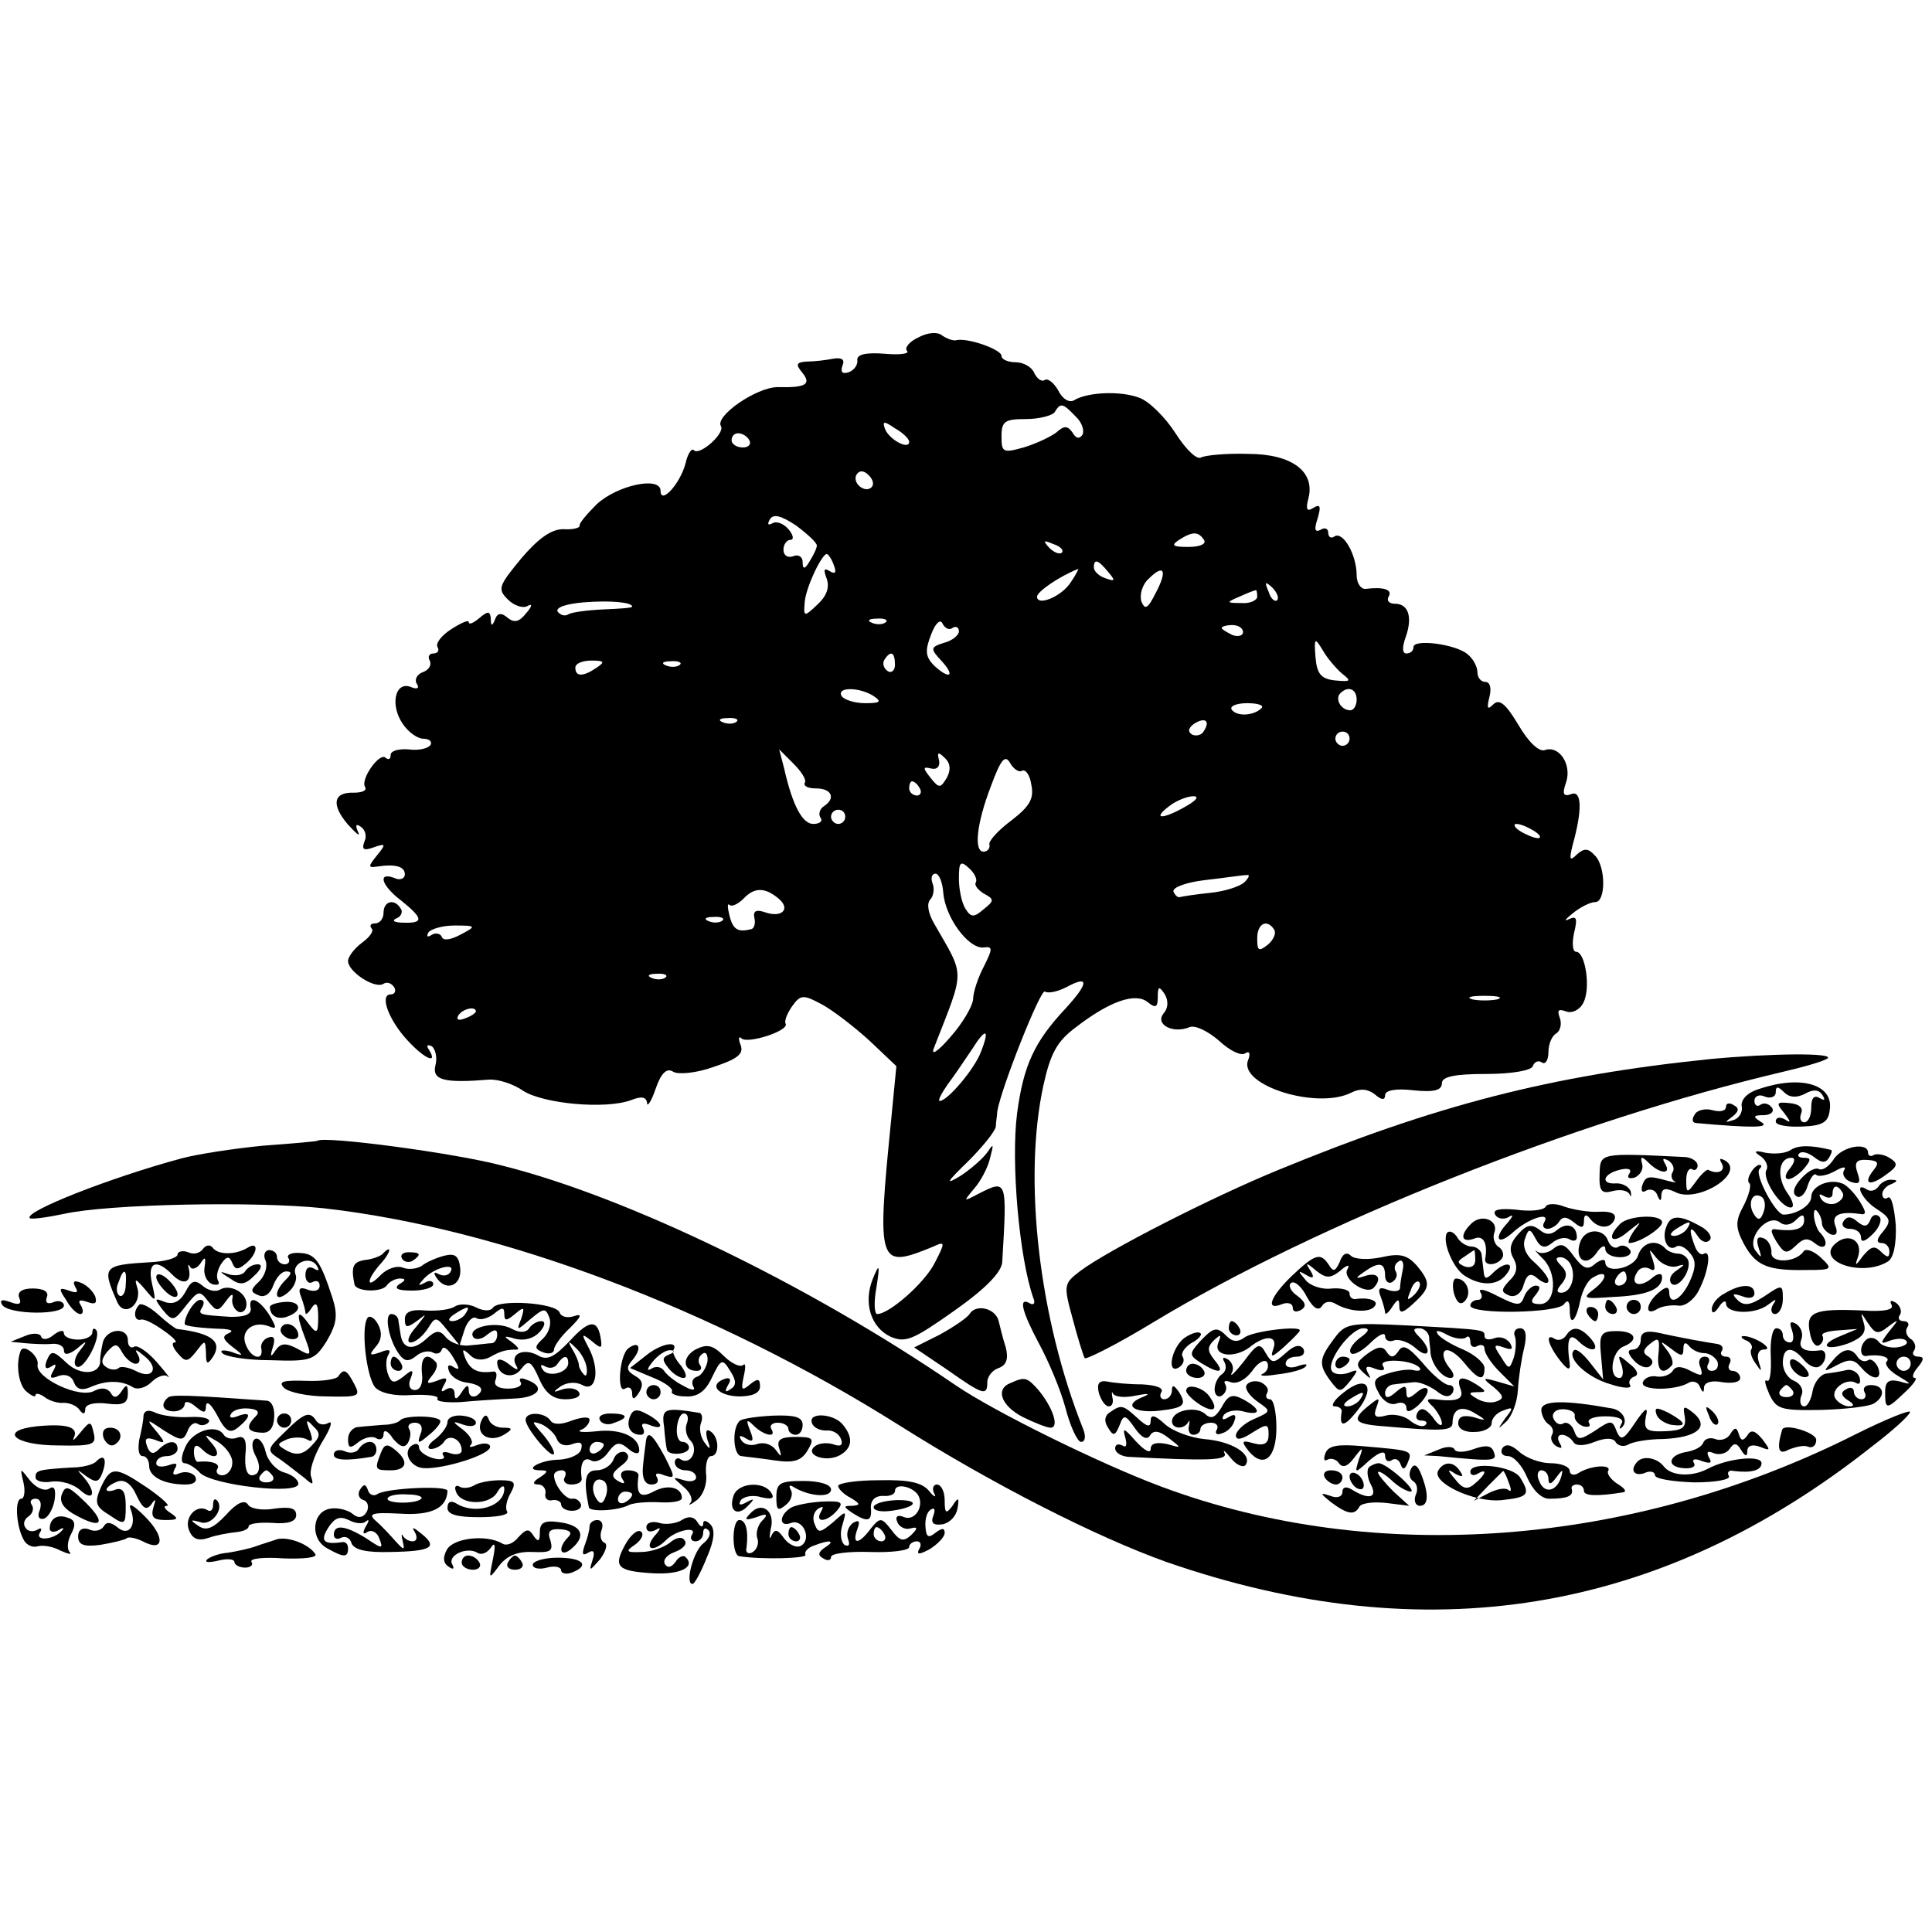 <?xml version="1.0" standalone="no"?>
<!DOCTYPE svg PUBLIC "-//W3C//DTD SVG 20010904//EN"
 "http://www.w3.org/TR/2001/REC-SVG-20010904/DTD/svg10.dtd">
<svg version="1.0" xmlns="http://www.w3.org/2000/svg"
 width="272pt" height="272pt" viewBox="0 0 272 272"
 preserveAspectRatio="xMidYMid meet">
<g transform="translate(0,272) scale(0.1,-0.1)"
fill="#000000" stroke="none">
<path d="M1293 2245 c-13 -6 -20 -15 -16 -19 4 -4 -10 -6 -32 -4 -26 2 -39 -1
-38 -9 1 -6 -4 -14 -12 -17 -9 -3 -12 0 -9 9 4 9 -1 12 -13 10 -10 -2 -26 -4
-37 -4 -15 -1 -16 -4 -7 -15 14 -17 6 -22 -34 -21 -30 0 -89 -41 -80 -55 6
-10 -30 -42 -38 -34 -3 4 -9 -5 -12 -19 -8 -29 -35 -58 -35 -38 0 21 -61 8
-90 -19 -14 -14 -25 -27 -24 -30 1 -3 -9 -6 -23 -5 -17 0 -35 -13 -59 -41 -32
-39 -34 -43 -19 -58 9 -9 22 -13 28 -9 7 4 6 -1 -2 -10 -10 -13 -17 -14 -26
-7 -9 8 -15 7 -18 -2 -4 -10 -6 -10 -6 1 -1 11 -4 11 -16 1 -8 -7 -15 -10 -15
-6 0 4 -11 -1 -25 -10 -14 -9 -22 -20 -19 -25 3 -5 0 -9 -6 -9 -6 0 -8 -5 -5
-10 3 -6 -1 -13 -9 -16 -9 -3 -13 -11 -9 -17 4 -6 0 -8 -9 -4 -22 8 -29 -26
-11 -52 8 -12 21 -21 29 -21 8 0 13 -4 10 -9 -4 -5 -17 -8 -31 -6 -14 1 -25
-2 -25 -8 0 -6 -3 -7 -7 -4 -8 9 -36 -30 -29 -41 3 -5 -4 -8 -16 -8 -29 1 -32
-17 -8 -45 12 -13 18 -18 14 -10 -4 9 -3 12 4 7 6 -4 9 -13 5 -21 -4 -11 -1
-13 13 -8 17 6 18 5 5 -11 -13 -16 -13 -18 0 -16 26 4 39 0 39 -11 0 -6 -7 -9
-15 -5 -24 9 -18 -11 10 -32 31 -25 32 -32 3 -31 -13 0 -17 3 -10 6 6 2 10 9
6 14 -8 14 -24 11 -24 -6 0 -8 -5 -15 -12 -15 -6 0 -8 -3 -5 -7 4 -3 -2 -12
-13 -20 -11 -8 -20 -20 -20 -26 0 -15 38 -40 50 -32 5 3 11 1 15 -5 3 -5 1
-10 -5 -10 -16 0 -3 -36 24 -65 24 -26 43 -34 30 -13 -4 6 -3 8 4 5 5 -4 8
-16 5 -27 -5 -21 13 -25 75 -20 13 1 35 -6 49 -16 29 -18 115 -26 151 -13 15
6 22 5 23 -4 0 -6 6 2 12 20 8 23 16 30 25 24 7 -4 32 -2 57 7 33 11 42 18 38
30 -4 10 -3 14 1 10 9 -8 68 11 62 21 -2 3 2 14 9 24 12 17 16 17 42 3 15 -8
45 -31 67 -51 l38 -36 -7 -72 c-21 -210 -19 -214 59 -182 17 8 17 6 2 -23 -14
-28 -64 -72 -81 -72 -4 0 -5 17 -1 38 5 32 4 34 -5 12 -14 -34 -3 -69 25 -82
21 -9 32 -4 90 37 44 31 66 54 67 68 7 117 7 117 -34 96 -21 -11 -21 -11 -6 7
9 10 20 30 23 44 5 19 5 21 -3 9 -6 -9 -23 -24 -38 -34 -23 -14 -21 -10 10 20
20 20 38 42 39 49 0 6 2 16 2 21 5 32 61 173 67 169 5 -3 18 0 30 6 33 18 32
6 -1 -30 -44 -47 -59 -80 -68 -147 -9 -69 3 -205 23 -261 3 -7 0 -10 -5 -7
-17 10 -11 -12 13 -57 13 -24 30 -64 37 -90 7 -27 17 -48 22 -48 6 0 7 8 3 18
-62 155 -85 351 -56 484 10 45 19 62 46 82 48 37 84 49 101 35 11 -9 14 -7 14
7 0 16 2 16 10 4 5 -9 5 -19 -2 -27 -12 -15 13 -29 37 -19 8 3 26 -6 41 -19
15 -14 31 -22 37 -18 6 4 8 0 4 -10 -13 -35 98 -70 146 -45 12 6 23 5 33 -3 9
-8 14 -8 14 -1 0 7 15 10 40 7 29 -3 40 0 40 10 0 9 17 13 62 13 37 0 64 5 66
11 2 6 8 9 13 5 5 -3 9 4 9 15 0 11 5 23 11 26 6 4 8 14 5 22 -4 11 -2 13 9 9
8 -3 19 2 24 12 11 20 3 72 -10 72 -5 0 -6 12 -3 26 5 21 4 25 -7 20 -8 -4 -5
0 5 8 11 9 25 16 32 16 15 0 15 51 -1 66 -9 10 -15 10 -25 1 -10 -10 -11 -7
-6 13 14 50 13 78 -2 72 -11 -4 -13 0 -7 17 8 25 -10 52 -30 45 -8 -3 -23 11
-37 35 -18 30 -27 38 -36 29 -8 -8 -9 -5 -5 11 3 12 1 21 -6 21 -6 0 -11 6
-11 14 0 7 -6 19 -14 25 -16 14 -76 22 -76 10 0 -5 -4 -9 -10 -9 -6 0 -6 9 -1
23 10 28 4 47 -15 47 -9 0 -12 5 -9 10 6 10 -7 14 -32 11 -7 -1 -13 8 -13 19
0 29 -19 62 -31 55 -5 -4 -9 -1 -9 5 0 6 -5 8 -11 4 -8 -4 -9 1 -4 16 5 17 4
21 -6 15 -9 -6 -11 -2 -7 13 10 38 -23 63 -85 63 -31 1 -60 -2 -66 -5 -6 -4
-22 12 -36 34 -14 22 -37 45 -51 50 -26 10 -72 8 -91 -3 -7 -5 -17 1 -23 13
-6 11 -15 18 -19 15 -5 -3 -11 2 -15 10 -3 8 -15 15 -26 15 -11 0 -20 4 -20 9
0 9 -48 26 -64 22 -4 -1 -13 2 -20 7 -6 5 -20 4 -33 -3z m221 -111 c9 -8 13
-20 10 -26 -4 -6 -9 -6 -14 3 -7 10 -12 10 -23 0 -8 -6 -29 -16 -46 -21 -29
-8 -31 -7 -31 16 0 21 5 24 34 24 19 0 38 5 41 10 8 13 11 13 29 -6z m-234
-36 c0 -12 -28 3 -34 18 -4 11 -2 12 14 1 11 -6 20 -15 20 -19z m-225 2 c3 -5
-1 -10 -9 -10 -9 0 -16 5 -16 10 0 6 4 10 9 10 6 0 13 -4 16 -10z m172 -66
c-9 -9 -28 6 -21 18 4 6 10 6 17 -1 6 -6 8 -13 4 -17z m-77 -82 c0 -4 -5 -14
-10 -22 -7 -12 -10 -12 -10 -1 0 7 -6 11 -13 8 -8 -3 -14 1 -14 9 0 8 5 14 10
14 5 0 4 7 -3 15 -7 8 -17 12 -23 8 -6 -3 -7 -1 -3 6 5 8 16 5 37 -9 16 -12
29 -24 29 -28z m545 8 c4 -6 -6 -10 -22 -10 -22 0 -25 2 -13 10 19 12 27 12
35 0z m-200 -18 c-3 -3 -11 0 -18 7 -9 10 -8 11 6 5 10 -3 15 -9 12 -12z
m-321 -18 c4 -10 2 -13 -6 -8 -8 5 -9 2 -4 -11 4 -12 0 -24 -13 -36 -19 -18
-20 -18 -18 4 2 21 24 67 31 67 2 0 7 -7 10 -16z m386 -9 c11 -13 10 -14 -4
-9 -9 3 -16 10 -16 15 0 13 6 11 20 -6z m-52 -14 c-13 -21 -48 -35 -48 -21 0
7 32 29 58 39 1 1 -3 -8 -10 -18z m119 -16 c-11 -22 -15 -24 -20 -12 -3 9 1
24 10 32 22 22 27 12 10 -20z m171 -10 c-3 -3 -9 2 -12 12 -6 14 -5 15 5 6 7
-7 10 -15 7 -18z m-28 5 c0 -5 -10 -10 -22 -9 -22 0 -22 1 -3 9 11 5 21 9 23
9 1 1 2 -3 2 -9z m-880 -14 c0 -2 -18 -3 -41 -4 -22 -1 -45 -4 -49 -7 -5 -3
-11 -1 -15 4 -3 6 13 11 37 13 38 3 68 0 68 -6z m357 -22 c-3 -3 -12 -4 -19
-1 -8 3 -5 6 6 6 11 1 17 -2 13 -5z m94 -8 c5 3 9 1 9 -5 0 -5 -9 -13 -21 -16
-19 -6 -20 -8 -3 -26 20 -22 10 -26 -12 -5 -11 12 -12 20 -3 43 6 16 13 22 16
15 3 -6 9 -10 14 -6z m409 -6 c0 -5 -7 -7 -15 -4 -8 4 -15 8 -15 10 0 2 7 4
15 4 8 0 15 -4 15 -10z m139 -58 c14 -11 13 -12 -9 -10 -20 2 -26 9 -28 33 -2
27 -1 28 10 10 6 -11 19 -26 27 -33z m-629 12 c0 -8 -5 -12 -10 -9 -6 4 -8 11
-5 16 9 14 15 11 15 -7z m-420 -4 c-19 -13 -30 -13 -30 0 0 6 10 10 23 10 18
0 19 -2 7 -10z m117 4 c-3 -3 -12 -4 -19 -1 -8 3 -5 6 6 6 11 1 17 -2 13 -5z
m273 -44 c12 -8 9 -10 -12 -10 -15 0 -30 5 -33 10 -8 13 25 13 45 0z m680 -5
c0 -8 -4 -15 -9 -15 -13 0 -22 16 -14 24 11 11 23 6 23 -9z m-134 -12 c-11
-11 -35 -12 -42 -2 -3 5 7 9 22 9 15 0 24 -3 20 -7z m-739 -19 c-3 -3 -12 -4
-19 -1 -8 3 -5 6 6 6 11 1 17 -2 13 -5z m658 -13 c-3 -6 -11 -8 -17 -5 -6 4
-5 9 3 15 16 10 23 4 14 -10z m205 -11 c0 -5 -4 -10 -10 -10 -5 0 -10 5 -10
10 0 6 5 10 10 10 6 0 10 -4 10 -10z m-767 -62 c-2 -5 5 -8 16 -8 22 0 28 -14
11 -25 -6 -4 -8 -11 -5 -16 4 -5 -1 -9 -10 -9 -15 0 -29 25 -41 78 l-7 27 20
-20 c11 -11 19 -23 16 -27z m200 7 c-9 -15 -11 -15 -23 0 -11 14 -11 16 1 13
8 -2 13 3 11 12 -3 11 -1 12 8 3 8 -7 9 -17 3 -28z m106 10 c5 2 11 -6 13 -20
4 -19 -2 -30 -28 -50 -19 -14 -33 -30 -31 -34 1 -5 -2 -9 -7 -10 -16 -2 -11
40 9 92 14 38 20 45 27 33 5 -9 13 -14 17 -11z m-144 -25 c3 -5 1 -10 -4 -10
-6 0 -11 5 -11 10 0 6 2 10 4 10 3 0 8 -4 11 -10z m375 -25 c-33 -19 -49 -19
-24 0 10 8 26 14 34 14 9 0 4 -6 -10 -14z m-480 -15 c0 -5 -4 -10 -10 -10 -5
0 -10 5 -10 10 0 6 5 10 10 10 6 0 10 -4 10 -10z m970 -20 c8 -5 11 -10 5 -10
-5 0 -17 5 -25 10 -8 5 -10 10 -5 10 6 0 17 -5 25 -10z m-786 -72 c-3 -4 3
-11 11 -16 15 -8 15 -10 0 -22 -14 -12 -18 -12 -26 1 -5 8 -9 27 -9 42 0 23 2
26 14 15 8 -7 12 -16 10 -20z m-46 -15 c3 -35 35 -78 56 -77 14 2 14 -1 1 -27
-8 -15 -15 -36 -15 -46 -1 -10 -15 -34 -32 -53 -18 -21 -28 -27 -23 -15 44
113 44 98 0 175 -8 14 -11 28 -5 34 4 4 6 15 3 22 -3 8 -1 14 4 14 5 0 10 -12
11 -27z m424 15 c-6 -6 -28 -13 -48 -15 -20 -2 -39 -5 -43 -6 -3 -1 -7 3 -9 8
-1 6 19 13 45 16 27 3 52 7 58 7 5 1 4 -3 -3 -10z m-656 -23 c17 -14 6 -27
-17 -20 -14 5 -19 3 -17 -7 2 -7 0 -15 -4 -16 -19 -5 -26 -1 -31 19 -3 12 -3
18 0 15 3 -3 12 1 20 9 15 16 30 16 49 0z m-79 -31 c-3 -3 -12 -4 -19 -1 -8 3
-5 6 6 6 11 1 17 -2 13 -5z m-369 -20 c-13 -7 -24 -9 -26 -3 -2 5 -9 6 -14 3
-6 -4 -8 -3 -5 3 3 5 20 10 37 10 31 0 31 -1 8 -13z m1146 7 c3 -5 -1 -14 -9
-21 -13 -10 -15 -9 -15 9 0 21 14 28 24 12z m-857 -67 c-3 -3 -12 -4 -19 -1
-8 3 -5 6 6 6 11 1 17 -2 13 -5z m1171 -31 c-10 -2 -26 -2 -35 0 -10 3 -2 5
17 5 19 0 27 -2 18 -5z m-1438 -17 c0 -2 -7 -7 -16 -10 -8 -3 -12 -2 -9 4 6
10 25 14 25 6z m711 -57 c-9 -24 -47 -69 -58 -69 -3 0 2 10 11 23 9 12 24 34
34 49 20 32 26 30 13 -3z"/>
<path d="M2408 1229 c-225 -23 -387 -65 -608 -156 -93 -38 -242 -114 -280
-143 -22 -17 -23 -19 -10 -66 7 -27 15 -52 17 -56 1 -3 45 19 96 50 233 141
597 285 887 353 30 7 58 15 63 19 9 8 -80 7 -165 -1z"/>
<path d="M2477 1187 c-17 -5 -26 -15 -25 -24 2 -9 -4 -18 -12 -20 -12 -4 -12
-3 -1 5 9 7 10 12 2 16 -6 4 -11 3 -11 -2 0 -6 -8 -8 -19 -5 -10 3 -22 0 -25
-6 -4 -6 -4 -11 1 -12 77 -7 106 -7 93 1 -13 8 -12 10 3 10 10 0 15 5 12 10
-4 6 -11 8 -16 5 -5 -4 -9 -1 -9 5 0 7 7 10 15 6 8 -3 15 0 15 6 0 9 3 9 12 0
7 -7 17 -8 29 -2 12 7 20 6 25 -2 4 -7 3 -8 -4 -4 -8 5 -12 0 -12 -13 0 -12
-4 -21 -10 -21 -5 0 -7 6 -4 13 3 8 -4 13 -17 14 -18 2 -19 0 -7 -14 9 -12 10
-15 1 -9 -7 4 -13 3 -13 -3 0 -5 16 -8 37 -7 29 1 37 6 39 23 6 36 -40 50 -99
30z"/>
<path d="M447 1114 c-1 -1 -36 -4 -77 -7 -41 -4 -93 -12 -115 -18 -100 -27
-222 -75 -213 -84 2 -2 24 1 48 6 62 14 268 18 365 8 250 -28 551 -142 810
-305 133 -84 279 -158 377 -193 366 -127 695 -74 994 163 29 22 53 44 53 48 1
4 -34 -10 -76 -31 -315 -159 -678 -186 -978 -74 -86 32 -236 106 -290 143
-206 141 -462 265 -638 309 -68 18 -251 42 -260 35z"/>
<path d="M2521 1101 c-7 -5 -23 -6 -35 -4 -16 4 -18 2 -7 -5 7 -5 11 -14 8
-19 -7 -12 20 -53 34 -53 6 0 3 10 -5 21 -15 22 -12 49 6 49 6 0 5 -6 -2 -15
-7 -8 -8 -15 -2 -15 5 0 15 7 22 15 10 12 10 15 0 15 -8 0 -10 3 -7 6 4 4 13
1 21 -5 10 -8 16 -9 21 -1 3 5 5 10 3 11 -28 7 -46 7 -57 0z"/>
<path d="M2581 1087 c-7 -10 -15 -15 -20 -13 -5 3 -16 -3 -25 -13 -11 -12 -13
-21 -7 -25 5 -4 13 3 16 15 4 11 9 18 12 15 3 -3 15 -1 26 5 12 7 17 7 13 1
-3 -5 1 -13 10 -16 12 -4 14 -1 9 13 -5 15 -1 19 14 18 15 -1 17 -4 9 -14 -16
-20 -6 -24 17 -7 17 12 18 16 5 24 -8 5 -18 6 -22 4 -4 -3 -8 -1 -8 3 0 16
-38 9 -49 -10z"/>
<path d="M2252 1067 c-1 -24 3 -28 18 -24 11 3 21 1 24 -4 2 -5 3 -4 2 3 -2 7
-11 12 -20 12 -23 -2 -20 13 4 19 12 3 18 1 14 -5 -4 -6 -1 -8 7 -6 8 3 13 12
11 19 -3 11 -1 12 9 2 16 -16 33 -17 23 -1 -4 7 -3 8 5 4 6 -4 9 -11 6 -16 -3
-4 -2 -10 2 -13 5 -2 1 -2 -7 0 -29 8 -33 8 -38 -6 -2 -8 0 -11 6 -7 6 3 13 0
15 -6 4 -10 6 -10 6 0 1 9 6 10 19 4 31 -17 100 26 71 44 -8 4 -9 3 -5 -4 6
-11 -6 -16 -19 -9 -2 1 -10 -6 -17 -16 -13 -18 -14 -17 -14 2 0 11 4 17 8 15
4 -3 8 0 8 5 0 6 -8 11 -17 12 -122 6 -120 6 -121 -24z"/>
<path d="M2465 1069 c-4 -6 -5 -13 -2 -15 3 -3 -1 -17 -8 -31 -12 -22 -12 -31
0 -54 17 -31 33 -38 88 -37 37 0 38 1 20 18 -10 9 -21 13 -24 8 -11 -16 -47
-17 -45 -1 0 9 -5 18 -12 20 -8 3 -10 -2 -6 -14 5 -15 4 -15 -5 -3 -12 18 18
52 35 39 6 -5 15 -4 22 3 9 9 12 9 12 0 0 -12 -13 -16 -38 -13 -10 2 -10 -2
-1 -17 11 -17 14 -18 27 -6 11 11 17 12 28 3 14 -11 20 1 7 15 -4 3 -8 14 -9
22 -1 9 1 13 4 9 4 -4 7 -12 7 -17 0 -6 6 -13 13 -16 7 -2 10 2 6 12 -6 15 5
21 34 17 10 -2 10 2 0 18 -7 11 -18 23 -25 25 -18 7 -43 -4 -43 -19 0 -12 -21
-25 -39 -25 -11 0 -41 56 -34 64 3 3 4 6 0 6 -3 0 -9 -5 -12 -11z m129 -28 c3
-5 -1 -11 -9 -15 -8 -3 -17 0 -21 6 -4 7 -3 8 4 4 7 -4 12 -2 12 3 0 13 7 14
14 2z m-111 -27 c-4 -12 -8 -13 -14 -3 -9 15 -2 32 11 24 5 -3 6 -13 3 -21z"/>
<path d="M2645 1050 c-4 -6 -11 -8 -16 -5 -20 13 -8 -14 13 -27 20 -13 21 -17
9 -32 -9 -10 -10 -16 -2 -16 6 0 11 -5 11 -12 0 -9 -3 -9 -12 0 -9 9 -14 7
-25 -6 -11 -15 -12 -15 -7 -1 7 22 -13 34 -31 19 -31 -25 36 -49 73 -26 8 5
12 25 11 51 -2 24 -6 42 -11 39 -4 -3 -8 -1 -8 5 0 5 6 12 13 14 9 4 9 6 0 6
-6 1 -15 -4 -18 -9z"/>
<path d="M2176 1021 c-3 -5 -22 -7 -42 -4 -23 2 -33 0 -29 -7 3 -6 12 -7 18
-4 8 5 8 3 0 -7 -21 -22 -15 -34 7 -14 22 20 54 30 44 14 -3 -5 -1 -9 5 -9 5
0 13 5 16 10 5 8 11 7 21 -1 11 -9 14 -8 14 2 0 9 3 10 8 4 11 -15 29 -16 35
-2 3 8 -4 12 -22 11 -14 -1 -36 3 -48 7 -12 5 -25 5 -27 0z"/>
<path d="M2071 997 c-16 -16 -14 -27 4 -21 13 6 20 -6 16 -28 -2 -11 17 -10
24 1 3 5 0 13 -6 16 -5 4 -8 13 -5 20 6 17 -18 27 -33 12z"/>
<path d="M2281 997 c-21 -21 -11 -30 11 -11 19 15 20 16 9 2 -7 -10 -10 -18
-7 -18 14 0 46 21 46 29 0 12 -47 10 -59 -2z"/>
<path d="M2346 993 c-7 -17 2 -36 14 -28 4 3 13 -1 19 -9 9 -10 9 -20 0 -40
-12 -26 -29 -35 -29 -15 0 8 -5 8 -15 -1 -18 -15 -20 -34 -2 -23 6 4 20 6 29
5 9 -2 22 7 29 20 14 26 19 59 8 53 -4 -3 -10 2 -13 11 -9 23 -7 31 4 14 5 -8
12 -11 17 -6 4 4 -1 13 -12 19 -30 17 -43 17 -49 0z m29 -3 c-3 -5 -12 -10
-18 -10 -7 0 -6 4 3 10 19 12 23 12 15 0z"/>
<path d="M2595 1000 c-3 -5 1 -10 9 -10 9 0 16 -5 16 -12 0 -8 6 -6 17 5 9 9
13 20 9 24 -5 5 -11 2 -13 -5 -4 -9 -8 -10 -18 -2 -9 8 -15 8 -20 0z"/>
<path d="M2137 982 c-11 -12 -13 -22 -6 -34 6 -11 5 -21 -6 -31 -12 -13 -12
-16 0 -21 8 -3 17 3 20 15 5 16 10 18 21 8 8 -6 14 -7 14 -2 0 5 -9 16 -20 26
-12 10 -17 23 -13 33 5 15 7 15 15 0 7 -13 13 -14 23 -6 8 7 19 9 25 5 5 -3
10 -2 10 3 0 16 -13 22 -27 11 -9 -8 -17 -8 -26 0 -11 8 -18 7 -30 -7z"/>
<path d="M2037 984 c-7 -12 9 -50 25 -60 23 -15 46 -14 58 1 15 18 -1 20 -18
3 -9 -9 -12 -9 -13 0 -1 7 -2 18 -3 25 0 6 -7 12 -14 12 -7 0 -17 6 -21 14 -5
7 -11 9 -14 5z m40 -38 c0 -8 -6 -12 -15 -9 -11 5 -11 7 0 14 7 5 13 9 14 9 0
0 1 -6 1 -14z"/>
<path d="M2225 972 c-9 -24 7 -37 22 -17 7 11 13 13 13 7 0 -7 9 -12 21 -12
11 0 17 5 14 10 -4 6 -11 8 -16 5 -5 -4 -12 0 -15 8 -6 18 -32 18 -39 -1z"/>
<path d="M286 962 c-4 -6 -13 -9 -21 -5 -8 3 -15 1 -15 -3 0 -5 -17 -10 -38
-11 -67 -4 -69 -6 -47 -56 10 -23 36 -3 28 21 -4 13 -2 12 11 -3 16 -19 16
-19 10 8 -7 30 6 36 29 12 15 -15 27 -11 23 8 -2 7 -1 8 2 3 2 -4 9 -2 14 5 7
11 8 9 6 -5 -2 -10 3 -21 11 -24 8 -2 11 0 8 5 -3 5 -1 15 4 23 8 12 12 12 16
2 4 -10 8 -10 19 -1 17 14 19 33 2 22 -17 -10 -42 -10 -49 1 -4 4 -9 3 -13 -2z
m-109 -51 c0 -11 -5 -18 -9 -15 -4 3 -5 11 -1 19 7 21 12 19 10 -4z"/>
<path d="M2171 949 c22 -20 20 -65 -3 -65 -13 0 -14 4 -6 13 7 9 7 13 0 13 -5
0 -13 -7 -16 -15 -5 -14 -9 -14 -37 0 -17 9 -28 12 -25 6 4 -6 2 -11 -3 -11
-6 0 -11 -4 -11 -8 0 -13 124 -11 132 2 5 7 8 4 8 -8 0 -25 9 -16 15 14 3 13
10 27 17 31 21 13 23 0 2 -16 -17 -13 -15 -14 26 -11 49 2 70 11 70 28 0 6 -6
6 -15 -2 -17 -14 -31 -8 -20 9 3 6 11 8 17 5 8 -5 9 -1 5 12 -6 17 -6 17 5 3
7 -9 20 -14 28 -12 13 4 13 3 0 -6 -8 -5 -11 -13 -7 -18 9 -9 28 17 24 32 -2
6 -9 10 -14 10 -6 0 -15 3 -19 8 -13 13 -32 8 -38 -11 -6 -18 -46 -26 -46 -9
0 5 -6 4 -14 -2 -11 -10 -17 -7 -30 10 -12 17 -18 20 -29 11 -7 -6 -18 -8 -23
-4 -5 4 -2 0 7 -9z m41 -11 c7 -17 -1 -38 -14 -38 -7 0 -7 4 1 13 8 10 7 17
-1 25 -8 8 -9 12 -1 12 6 0 13 -6 15 -12z m78 -18 c0 -5 -5 -10 -11 -10 -5 0
-7 5 -4 10 3 6 8 10 11 10 2 0 4 -4 4 -10z"/>
<path d="M374 945 c3 -8 -1 -21 -9 -29 -13 -12 -13 -15 0 -20 8 -3 16 3 20 15
4 10 11 19 18 19 8 0 8 -3 -1 -12 -18 -18 -15 -33 3 -18 9 7 14 19 11 26 -6
16 21 27 30 12 4 -7 3 -8 -4 -4 -7 4 -12 1 -12 -9 0 -9 5 -13 10 -10 6 3 10 1
10 -5 0 -7 -7 -9 -16 -6 -12 5 -15 2 -10 -10 3 -8 6 -19 6 -22 0 -4 4 -1 9 7
6 9 9 5 9 -13 0 -24 -2 -25 -14 -9 -16 22 -18 14 -4 -22 9 -24 8 -25 -11 -14
-17 9 -24 8 -31 -2 -7 -11 -8 -9 -4 4 4 12 2 17 -6 14 -7 -2 -12 -10 -10 -16
3 -18 -15 -13 -22 6 -8 19 10 34 32 26 12 -5 12 -3 1 16 -15 23 -30 28 -26 9
1 -9 -9 -12 -28 -12 -45 3 -47 3 -40 14 3 6 2 10 -3 10 -8 0 -22 -22 -22 -34
0 -3 23 -6 55 -7 11 -1 14 -3 7 -6 -10 -4 -8 -9 5 -19 17 -13 17 -14 -2 -7
-11 3 -16 2 -12 -2 4 -5 35 -10 68 -10 57 -2 62 0 79 27 14 24 16 36 8 61 -17
52 -24 62 -46 63 -12 1 -19 -3 -16 -7 3 -5 0 -9 -5 -9 -6 0 -11 5 -11 10 0 6
-5 10 -11 10 -6 0 -9 -7 -5 -15z"/>
<path d="M538 954 c-4 -3 -14 -7 -25 -8 -16 -3 -19 -9 -14 -34 2 -11 40 -12
46 -1 4 5 12 9 18 9 9 0 8 -3 -1 -8 -8 -6 -2 -9 18 -9 16 0 30 4 30 9 0 5 -6
6 -12 2 -10 -5 -10 -4 -1 6 15 16 46 23 37 9 -3 -5 -10 -6 -16 -3 -7 4 -8 2
-4 -4 13 -21 36 -13 34 12 -2 18 -7 22 -23 18 -11 -3 -25 -9 -31 -14 -6 -4
-18 -6 -26 -3 -9 4 -23 -1 -32 -10 -21 -22 -21 -7 1 17 14 16 15 27 1 12z"/>
<path d="M566 948 c3 -5 10 -6 15 -3 13 9 11 12 -6 12 -8 0 -12 -4 -9 -9z"/>
<path d="M1886 943 c-6 -13 -9 -14 -15 -4 -12 18 -19 16 -52 -15 -31 -30 -38
-50 -14 -40 8 3 15 1 15 -5 0 -6 5 -7 12 -3 8 5 6 11 -6 20 -9 6 -13 15 -8 18
5 3 15 -6 22 -20 9 -16 16 -20 21 -13 4 7 12 8 20 3 19 -11 49 -13 55 -2 5 7
-10 12 -28 9 -5 0 -8 3 -8 8 0 5 -11 8 -25 7 -14 -2 -31 4 -37 12 -11 13 -11
14 1 7 10 -6 12 -4 6 6 -8 12 -6 12 8 0 14 -11 20 -11 34 0 10 9 14 9 10 2 -8
-13 26 -37 37 -26 12 13 6 22 -11 17 -15 -5 -16 -4 -3 5 21 15 30 14 30 -5 0
-8 5 -12 10 -9 6 4 8 10 5 15 -3 5 -1 11 4 14 5 4 8 -2 6 -11 -2 -10 -4 -22
-4 -27 -1 -4 -8 -5 -17 -2 -12 5 -15 2 -10 -10 3 -8 6 -19 6 -22 0 -4 5 0 10
8 8 12 10 12 10 1 0 -11 5 -10 20 4 24 22 25 29 4 54 -13 14 -23 17 -49 11
-19 -4 -38 -3 -43 2 -6 6 -12 3 -16 -9z m105 -46 c-10 -9 -11 -8 -5 6 3 10 9
15 12 12 3 -3 0 -11 -7 -18z"/>
<path d="M345 930 c-3 -5 -13 -7 -23 -4 -14 5 -14 4 2 -6 14 -10 21 -9 34 4
10 9 12 16 5 16 -7 0 -14 -4 -18 -10z"/>
<path d="M220 922 c0 -5 7 -15 15 -22 8 -7 15 -8 15 -2 0 5 -7 15 -15 22 -8 7
-15 8 -15 2z"/>
<path d="M106 908 c5 -8 2 -9 -9 -5 -14 5 -15 3 -4 -13 6 -11 15 -20 20 -20 4
0 5 5 1 12 -5 7 -2 9 9 5 11 -4 14 -2 11 8 -3 7 -12 16 -20 19 -10 4 -12 2 -8
-6z"/>
<path d="M261 901 c-8 -14 -17 -18 -29 -14 -15 6 -15 5 -3 -11 14 -17 16 -16
33 6 17 21 19 22 31 6 12 -15 14 -15 25 0 8 11 11 12 9 3 -1 -7 3 -15 9 -18 6
-2 11 3 11 11 0 17 -24 29 -38 20 -6 -3 -16 -1 -24 6 -11 9 -16 7 -24 -9z"/>
<path d="M2047 899 c4 -13 9 -17 15 -11 11 11 3 32 -12 32 -4 0 -6 -9 -3 -21z"/>
<path d="M27 893 c4 -9 0 -11 -13 -6 -11 4 -15 3 -11 -4 9 -14 87 -15 87 -1 0
5 -7 8 -14 5 -9 -4 -13 -1 -10 7 3 7 -4 12 -20 12 -15 0 -22 -5 -19 -13z"/>
<path d="M2428 899 c-10 -5 -18 -15 -18 -22 0 -7 4 -6 10 3 5 8 10 10 10 5 0
-15 41 -16 59 -2 12 9 13 9 7 0 -4 -7 -2 -13 3 -13 6 0 11 10 11 21 0 21 -1
21 -26 4 -20 -13 -29 -14 -38 -5 -8 8 -7 10 7 5 10 -4 17 -2 17 4 0 14 -19 14
-42 0z"/>
<path d="M196 883 c-9 -9 -7 -23 2 -21 4 2 18 -5 32 -15 13 -9 21 -17 16 -17
-5 0 -3 -7 4 -15 11 -13 14 -13 26 2 13 17 13 17 14 -2 0 -16 2 -17 10 -5 13
21 -1 33 -51 39 -3 1 -15 10 -26 20 -12 11 -24 17 -27 14z"/>
<path d="M380 880 c0 -13 12 -19 26 -13 21 8 17 22 -6 20 -11 -1 -20 -4 -20
-7z"/>
<path d="M641 881 c-7 -5 -26 -7 -42 -6 -20 2 -29 -2 -29 -12 0 -13 3 -13 18
-2 14 11 13 10 -2 -9 -11 -12 -14 -22 -8 -22 7 0 17 9 24 19 11 18 12 18 28
-2 l17 -21 7 22 c4 12 12 20 17 16 6 -3 16 0 24 6 12 10 15 10 15 0 0 -10 3
-10 15 0 13 11 14 10 9 -6 -7 -18 -7 -18 13 -1 18 15 21 16 26 3 4 -9 0 -22
-8 -30 -13 -12 -13 -15 0 -20 8 -3 15 -1 15 4 0 5 10 19 23 31 16 16 17 20 5
16 -9 -3 -18 -1 -20 5 -5 14 -86 19 -94 7 -3 -5 -13 -5 -23 0 -9 5 -23 6 -30
2z m14 -11 c-3 -5 -12 -10 -18 -10 -7 0 -6 4 3 10 19 12 23 12 15 0z"/>
<path d="M2260 880 c0 -5 5 -10 11 -10 5 0 7 5 4 10 -3 6 -8 10 -11 10 -2 0
-4 -4 -4 -10z"/>
<path d="M2290 880 c0 -5 5 -10 10 -10 6 0 10 5 10 10 0 6 -4 10 -10 10 -5 0
-10 -4 -10 -10z"/>
<path d="M2663 883 c4 -7 -10 -10 -41 -8 -68 3 -80 -2 -74 -31 2 -13 8 -21 13
-18 5 3 7 9 5 13 -3 4 7 7 22 8 l27 2 -24 -10 c-32 -13 -21 -22 12 -10 19 8
25 15 21 28 -5 17 -5 17 6 0 10 -15 14 -16 28 -5 16 12 16 11 2 -6 -14 -18
-13 -19 2 -13 10 3 19 3 22 -1 3 -4 -4 -8 -14 -9 -11 -1 -22 3 -25 8 -4 5 -11
7 -16 4 -11 -7 -12 -26 -1 -24 18 3 35 -2 28 -8 -3 -4 4 -13 16 -20 20 -12 20
-13 3 -8 -16 4 -21 0 -21 -15 0 -25 2 -25 28 0 12 11 18 20 14 20 -5 0 -3 7 4
15 9 11 9 15 1 15 -7 0 -10 4 -6 9 3 5 1 12 -5 16 -6 4 -8 11 -5 16 4 5 1 9
-5 9 -6 0 -9 4 -5 9 3 5 0 13 -6 17 -7 4 -9 3 -6 -3z m27 -83 c0 -5 -4 -10
-10 -10 -5 0 -10 5 -10 10 0 6 5 10 10 10 6 0 10 -4 10 -10z"/>
<path d="M1365 870 c-3 -5 -22 -18 -42 -29 l-36 -18 46 -31 c51 -36 57 -38 57
-18 0 8 7 17 16 20 11 4 14 13 10 29 -4 12 -8 29 -10 37 -4 18 -32 25 -41 10z"/>
<path d="M2235 870 c3 -5 8 -10 11 -10 2 0 4 5 4 10 0 6 -5 10 -11 10 -5 0 -7
-4 -4 -10z"/>
<path d="M517 864 c-9 -15 -1 -82 11 -97 7 -8 27 -13 52 -11 22 1 38 -1 36 -5
-3 -4 12 -6 32 -5 20 2 54 4 75 5 36 1 47 17 17 27 -7 3 -10 1 -7 -4 3 -5 -5
-9 -18 -9 -14 0 -21 5 -17 13 2 7 1 12 -4 11 -21 -3 -32 2 -39 19 -5 13 -4 14
6 5 7 -8 18 -9 28 -4 16 9 23 11 39 11 4 0 0 5 -8 11 -12 8 -11 9 6 4 13 -3
26 1 34 10 8 9 8 15 2 15 -6 0 -14 -5 -17 -10 -4 -6 -13 -7 -24 -1 -21 12 -63
3 -55 -11 3 -5 12 -4 20 3 10 8 14 8 14 0 0 -6 -3 -11 -7 -12 -5 0 -18 -2 -31
-3 -12 -2 -27 3 -34 11 -9 11 -14 11 -29 -3 -18 -16 -32 -13 -35 7 -1 5 -2 14
-3 19 0 6 -5 10 -10 10 -11 0 -3 -39 12 -58 7 -9 13 -9 23 -1 7 6 17 8 23 5 5
-3 11 -2 13 4 2 6 9 1 16 -11 9 -15 10 -19 1 -14 -7 5 -10 3 -7 -5 2 -7 12
-14 22 -16 23 -3 30 -10 17 -19 -6 -3 -11 0 -11 7 0 9 -3 9 -10 -2 -7 -11 -10
-11 -10 -2 0 7 -5 10 -12 6 -7 -5 -8 -3 -3 6 6 10 4 12 -10 6 -14 -5 -16 -4
-7 7 7 8 9 17 5 20 -13 14 -21 6 -19 -16 2 -14 -2 -24 -10 -24 -7 0 -10 7 -6
16 5 13 3 14 -10 3 -13 -10 -17 -10 -22 4 -3 9 -3 21 1 27 4 7 0 8 -12 3 -15
-5 -16 -4 -6 8 9 10 9 21 3 32 -5 9 -12 13 -15 8z"/>
<path d="M396 851 c-3 -5 1 -11 9 -15 8 -3 15 -1 15 4 0 13 -18 22 -24 11z"/>
<path d="M802 832 c-22 -23 -32 -28 -45 -20 -21 11 -40 1 -30 -15 4 -7 0 -6
-10 2 -10 8 -17 9 -17 3 0 -19 23 -25 34 -9 10 13 14 11 25 -14 9 -21 20 -29
37 -29 14 0 23 4 19 10 -3 5 -13 7 -23 4 -14 -5 -14 -4 -3 4 9 6 22 7 31 2 20
-11 25 23 8 54 -10 19 -9 19 5 8 13 -11 15 -11 13 2 -4 29 -16 29 -44 -2z m24
-38 c1 -9 -1 -13 -4 -9 -4 4 -7 10 -7 13 0 4 -4 14 -9 22 -7 12 -6 13 4 3 8
-7 15 -20 16 -29z m-26 7 c0 -14 -29 -21 -36 -9 -4 6 -3 8 4 4 6 -3 13 -2 17
4 8 12 15 13 15 1z"/>
<path d="M1730 850 c0 -5 5 -10 11 -10 5 0 7 5 4 10 -3 6 -8 10 -11 10 -2 0
-4 -4 -4 -10z"/>
<path d="M1878 835 c-21 -28 -22 -36 -5 -59 13 -17 14 -17 28 0 12 16 12 17
-3 11 -10 -3 -20 -2 -23 3 -8 13 26 59 44 60 10 0 9 -4 -5 -14 -10 -8 -16 -17
-12 -21 3 -4 16 3 27 14 12 12 21 16 21 10 0 -6 6 -9 13 -6 6 2 20 -2 30 -11
19 -17 24 -3 5 16 -9 9 -9 12 0 12 7 0 13 -6 14 -12 0 -7 2 -17 2 -23 2 -17
17 -35 28 -35 6 0 6 6 -2 15 -7 9 -10 19 -6 23 4 4 16 -3 26 -15 21 -26 30
-29 30 -9 0 7 -14 19 -30 26 -17 7 -33 17 -36 22 -4 6 2 5 13 -1 11 -6 23 -7
27 -4 3 3 6 1 6 -6 0 -7 5 -9 10 -6 6 3 10 1 10 -4 0 -6 9 -20 21 -32 l21 -21
-24 7 c-21 6 -22 5 -5 -8 14 -12 15 -16 4 -20 -8 -3 -20 -1 -28 4 -12 7 -12 9
1 9 13 0 13 1 0 10 -22 14 -30 12 -24 -5 6 -15 -5 -19 -36 -15 -12 1 -13 -1
-2 -11 6 -7 12 -17 12 -23 0 -5 -6 -2 -13 9 -10 12 -16 14 -21 7 -4 -7 -2 -12
5 -12 7 0 9 -3 6 -6 -4 -4 -13 -1 -22 6 -8 7 -24 10 -34 7 -15 -4 -18 -1 -13
12 5 14 4 14 -11 2 -25 -20 -21 -26 21 -29 81 -7 97 -7 97 5 0 20 13 25 32 13
17 -10 16 -11 -3 -5 -14 3 -21 1 -21 -9 0 -8 10 -13 24 -12 12 0 23 6 23 12 0
7 7 15 16 18 15 6 15 4 3 -11 -11 -16 -11 -16 1 -5 8 7 16 27 17 45 1 18 5 44
9 60 4 18 2 27 -6 27 -7 0 -10 -6 -7 -12 2 -7 1 -21 -2 -30 -6 -17 -7 -16 -18
2 -11 16 -10 18 4 13 11 -4 14 -3 9 6 -5 7 -14 10 -22 7 -8 -3 -14 -2 -14 3 0
9 2 9 -110 15 -80 4 -86 3 -102 -19z"/>
<path d="M2523 847 c3 -10 2 -17 -3 -17 -6 0 -10 5 -10 10 0 6 -4 10 -9 10 -6
0 -9 -18 -8 -39 1 -22 -1 -37 -5 -35 -5 3 -3 -5 3 -19 10 -21 16 -23 73 -22
35 1 68 5 74 9 17 10 15 26 -4 26 -8 0 -12 -4 -9 -10 3 -5 1 -10 -4 -10 -6 0
-11 5 -11 11 0 5 -5 7 -11 3 -8 -4 -7 -9 2 -15 10 -6 10 -9 2 -9 -6 0 -15 5
-19 11 -8 13 16 30 29 22 5 -3 7 0 5 8 -3 8 -12 12 -19 10 -8 -2 -21 -4 -29
-5 -8 -2 -16 -13 -18 -24 -2 -12 -7 -22 -12 -22 -5 0 -7 7 -4 15 4 8 -1 17
-10 21 -9 3 -16 15 -16 25 0 23 13 25 30 4 7 -8 16 -12 21 -9 11 6 12 24 2 23
-21 -3 -32 2 -27 15 3 8 0 17 -7 22 -9 5 -10 2 -6 -9z m1 -85 c3 -5 -1 -9 -9
-9 -8 0 -12 4 -9 9 3 4 7 8 9 8 2 0 6 -4 9 -8z"/>
<path d="M35 839 l-20 -8 20 -2 c11 -1 28 -2 38 -1 9 1 17 -3 17 -9 0 -7 6 -7
18 2 15 13 16 12 4 -3 -7 -9 -9 -19 -4 -22 10 -6 36 43 27 52 -3 3 -5 1 -5 -4
0 -5 -9 -10 -20 -10 -11 0 -20 4 -20 9 0 5 -6 4 -14 -2 -8 -7 -16 -8 -18 -3
-1 5 -12 6 -23 1z"/>
<path d="M145 831 c-2 -9 -4 -20 -4 -25 2 -21 -27 -24 -47 -5 -19 18 -22 18
-28 4 -4 -10 -2 -14 6 -9 7 5 8 3 3 -6 -6 -10 -4 -12 8 -7 9 3 18 0 21 -9 4
-10 11 -12 23 -7 22 10 44 10 60 0 6 -4 18 -1 26 7 8 8 19 12 23 8 5 -4 -2 5
-15 20 -13 15 -28 25 -32 22 -5 -3 -9 1 -9 9 0 19 -29 17 -35 -2z m46 -31 c6
0 7 6 3 13 -5 8 -3 8 9 -2 22 -17 12 -34 -12 -21 -10 5 -21 7 -24 4 -3 -3 -11
-3 -17 1 -8 5 -8 11 1 22 11 12 14 12 21 -1 5 -9 14 -16 19 -16z"/>
<path d="M1667 836 c-18 -14 -25 -52 -7 -41 6 4 8 10 5 15 -3 5 3 13 12 19 10
5 16 12 13 14 -3 3 -13 0 -23 -7z"/>
<path d="M1689 831 c-15 -17 -15 -19 2 -30 26 -16 34 -14 19 4 -10 13 -11 18
-1 28 10 9 11 9 6 -4 -7 -18 22 -22 44 -6 22 18 40 17 34 -1 -5 -14 -3 -14 15
2 12 11 22 21 22 23 0 7 -66 -1 -78 -10 -9 -7 -17 -6 -24 1 -15 15 -19 14 -39
-7z"/>
<path d="M2205 840 c-4 -6 -11 -8 -16 -5 -14 9 -10 -8 7 -30 11 -14 15 -15 14
-5 -5 34 -1 45 12 32 17 -17 33 -15 18 3 -15 17 -26 19 -35 5z"/>
<path d="M2254 812 l3 -34 -18 23 c-10 13 -20 21 -23 18 -11 -11 19 -39 52
-48 18 -6 30 -6 27 -1 -3 4 0 10 6 12 7 2 4 10 -7 18 -16 14 -17 13 -11 -2 3
-10 2 -18 -3 -18 -16 0 -11 37 5 44 23 9 18 22 -9 22 -22 0 -25 -4 -22 -34z"/>
<path d="M2310 834 c0 -8 -5 -14 -11 -14 -8 0 -8 -5 1 -15 7 -8 17 -12 22 -9
6 4 6 9 -1 14 -9 5 -8 10 2 18 12 10 14 8 12 -13 -3 -24 5 -32 18 -18 4 3 1
13 -6 22 -11 14 -10 14 6 2 14 -11 17 -11 17 0 0 9 3 10 8 4 4 -5 13 -10 21
-10 8 0 16 -6 19 -12 2 -7 -1 -13 -8 -13 -6 0 -8 5 -5 10 3 6 1 10 -5 10 -7 0
-10 -7 -6 -15 4 -13 2 -13 -14 -5 -13 7 -21 7 -25 0 -4 -6 -14 -9 -22 -8 -9 2
-18 -2 -20 -8 -4 -12 45 -12 64 -1 6 4 14 1 16 -5 4 -9 6 -10 6 -1 1 7 11 10
26 7 14 -2 25 0 25 6 0 5 -5 10 -11 10 -5 0 -7 5 -4 10 3 6 1 10 -5 10 -6 0
-9 4 -6 8 3 5 0 9 -7 10 -14 2 -53 9 -84 16 -16 3 -23 0 -23 -10z"/>
<path d="M2458 833 c6 -2 10 -8 8 -12 -3 -4 0 -13 6 -21 8 -12 9 -12 4 3 -3
10 0 17 7 17 8 0 6 4 -3 10 -8 5 -19 9 -25 9 -5 0 -4 -3 3 -6z"/>
<path d="M885 822 c-13 -9 -17 -65 -5 -57 6 4 10 0 10 -7 0 -9 3 -9 10 2 6 10
5 17 -6 23 -12 7 -13 12 -3 23 13 16 9 27 -6 16z"/>
<path d="M910 812 l-23 -18 31 -13 c18 -7 30 -16 28 -20 -2 -3 6 -7 19 -7 17
-1 28 7 37 26 13 27 15 28 26 10 9 -14 9 -21 0 -26 -7 -5 -8 -3 -3 6 5 8 3 11
-4 9 -24 -8 -11 -24 19 -25 20 0 30 5 30 14 0 11 -3 12 -14 3 -12 -10 -13 -8
-9 11 3 13 3 20 -1 16 -4 -3 -16 2 -27 13 -16 16 -24 17 -40 9 -19 -11 -18
-30 2 -30 6 0 8 4 4 9 -3 5 -1 12 4 15 5 4 8 -2 7 -11 -2 -9 -8 -19 -14 -21
-7 -2 -9 -8 -6 -14 4 -6 -2 -6 -14 1 -12 6 -24 16 -27 21 -4 6 -12 7 -18 3 -7
-4 -6 0 2 10 7 9 19 17 25 16 6 0 6 -3 -2 -6 -10 -4 -10 -8 -1 -19 6 -8 16
-14 21 -14 6 0 4 7 -3 17 -8 9 -13 19 -11 22 8 14 -17 10 -38 -7z"/>
<path d="M1751 803 c-12 -15 -20 -23 -17 -16 4 6 1 15 -5 19 -7 4 -9 3 -5 -4
3 -6 2 -13 -4 -17 -5 -3 -10 -13 -10 -21 0 -8 5 -12 10 -9 6 4 8 11 5 16 -3 5
0 6 8 3 9 -3 21 4 30 16 8 12 18 17 21 12 3 -6 0 -13 -6 -16 -7 -3 2 -4 20 -1
19 2 37 7 40 11 4 4 -1 4 -10 1 -10 -4 -18 -2 -18 3 0 6 7 10 16 10 8 0 12 5
9 11 -5 7 -13 5 -25 -6 -17 -15 -19 -15 -28 0 -8 15 -12 14 -31 -12z"/>
<path d="M1925 814 c-16 -12 -17 -16 -5 -27 10 -9 11 -9 6 0 -5 9 -2 11 10 6
11 -4 15 -2 11 4 -7 11 40 9 51 -2 4 -4 0 -6 -8 -4 -8 2 -25 -1 -37 -5 -19 -6
-21 -11 -12 -27 6 -12 17 -18 25 -15 8 3 14 0 14 -6 0 -7 5 -6 15 2 8 7 15 17
15 22 0 6 -7 5 -15 -2 -12 -10 -15 -10 -15 0 0 10 -3 10 -15 0 -10 -9 -15 -9
-15 -1 0 6 6 12 13 12 6 1 19 2 27 3 8 1 22 -5 32 -12 11 -9 18 -10 23 -3 3 6
1 11 -5 11 -6 0 -23 14 -37 31 -20 23 -28 27 -34 17 -7 -10 -11 -10 -17 -1 -5
8 -12 8 -27 -3z"/>
<path d="M29 818 c-7 -18 -3 -46 7 -56 8 -7 14 -10 14 -6 0 3 6 2 13 -3 6 -5
19 -9 27 -8 8 0 18 -4 22 -10 5 -7 8 -6 8 1 0 7 13 10 30 8 23 -3 30 0 30 14
0 13 -2 14 -9 3 -6 -9 -11 -10 -15 -2 -5 7 -13 8 -23 3 -20 -12 -84 18 -80 37
2 12 -20 30 -24 19z"/>
<path d="M2579 803 c-13 -15 -12 -15 7 -5 17 9 24 9 34 -3 16 -19 31 -19 24 0
-4 8 -10 13 -14 10 -5 -3 -11 -1 -15 5 -9 14 -21 12 -36 -7z"/>
<path d="M550 800 c0 -5 5 -10 11 -10 5 0 7 5 4 10 -3 6 -8 10 -11 10 -2 0 -4
-4 -4 -10z"/>
<path d="M1880 799 c0 -5 5 -7 10 -4 6 3 10 8 10 11 0 2 -4 4 -10 4 -5 0 -10
-5 -10 -11z"/>
<path d="M2520 802 c0 -12 19 -26 26 -19 2 2 -2 10 -11 17 -9 8 -15 8 -15 2z"/>
<path d="M1670 790 c0 -5 7 -10 16 -10 8 0 12 5 9 10 -3 6 -10 10 -16 10 -5 0
-9 -4 -9 -10z"/>
<path d="M476 782 c-3 -4 -23 -7 -46 -6 -31 1 -39 -1 -30 -10 6 -6 33 -12 60
-12 45 -1 48 0 39 17 -11 21 -15 23 -23 11z"/>
<path d="M1423 773 c-22 -8 -14 -32 17 -48 16 -8 34 -15 39 -15 13 0 3 29 -17
53 -16 18 -19 19 -39 10z"/>
<path d="M1547 759 c3 -10 9 -19 14 -19 5 0 7 6 5 13 -1 6 -1 9 1 5 3 -5 17
-6 31 -3 21 4 23 3 8 -3 -25 -11 -8 -22 27 -18 34 4 38 8 27 26 -7 10 -10 11
-10 3 0 -7 -5 -13 -11 -13 -5 0 -7 5 -4 10 4 6 -8 10 -27 11 -18 0 -40 2 -49
4 -12 2 -15 -3 -12 -16z"/>
<path d="M1755 770 c-3 -5 4 -15 15 -23 20 -14 20 -14 -5 -25 -14 -6 -25 -17
-25 -23 0 -7 8 -6 23 4 21 13 23 13 23 -3 0 -12 -6 -16 -21 -12 -17 5 -18 3
-7 -11 21 -25 39 -10 39 33 0 22 -4 40 -9 40 -5 0 -7 4 -4 9 3 5 -1 11 -9 15
-8 3 -17 1 -20 -4z"/>
<path d="M1891 759 c-13 -10 -18 -19 -12 -19 6 0 10 -3 10 -7 -4 -23 3 -23 22
1 27 34 13 52 -20 25z m24 -9 c-3 -5 -12 -10 -18 -10 -7 0 -6 4 3 10 19 12 23
12 15 0z"/>
<path d="M910 760 c0 -5 5 -10 10 -10 6 0 10 5 10 10 0 6 -4 10 -10 10 -5 0
-10 -4 -10 -10z"/>
<path d="M1670 762 c0 -4 9 -13 20 -20 20 -12 26 -6 12 13 -9 12 -32 18 -32 7z"/>
<path d="M236 752 c-11 -10 -6 -19 9 -19 8 0 15 5 15 10 0 5 7 4 15 -3 12 -10
15 -10 15 1 1 8 8 1 16 -14 12 -23 18 -26 30 -16 18 15 18 23 -2 15 -8 -3 -12
-2 -9 3 3 6 14 9 25 8 13 -1 16 -5 10 -11 -15 -15 -12 -22 8 -23 11 -1 17 6
18 21 1 13 -3 23 -10 24 -111 8 -136 9 -140 4z"/>
<path d="M1720 739 c-9 -15 -15 -18 -24 -9 -14 11 -46 4 -46 -11 0 -11 17 -12
23 -1 2 4 2 1 1 -5 -2 -7 1 -13 6 -13 6 0 10 4 10 8 0 5 7 9 15 9 8 0 11 -5 8
-10 -3 -5 0 -8 7 -5 8 2 16 10 18 18 3 8 0 10 -8 5 -8 -5 -11 -4 -7 3 4 5 16
8 27 5 26 -7 26 3 0 17 -15 8 -21 6 -30 -11z"/>
<path d="M2170 735 c0 -7 5 -17 10 -20 6 -4 8 -10 5 -15 -3 -5 0 -12 6 -16 8
-4 9 -3 5 4 -4 7 -3 12 3 12 5 0 12 -4 16 -10 3 -6 15 -6 30 0 15 6 27 6 30
-1 4 -5 11 -6 17 -3 6 4 28 8 49 8 48 2 66 17 44 36 -15 12 -16 11 -13 -5 2
-15 -3 -19 -28 -20 -26 -1 -30 2 -27 20 4 15 0 14 -15 -8 -16 -24 -20 -26 -26
-12 -6 16 -8 16 -30 1 -22 -14 -25 -14 -30 0 -3 8 -10 13 -15 10 -5 -3 -11 0
-14 7 -3 7 3 13 13 13 10 0 18 -4 17 -9 -1 -5 4 -12 12 -15 8 -2 11 0 8 5 -3
5 7 9 23 9 18 0 27 -4 23 -10 -3 -6 -4 -9 0 -6 10 9 2 24 -13 27 -66 12 -100
12 -100 -2z"/>
<path d="M202 727 c0 -7 -3 -22 -6 -34 -2 -13 -1 -23 5 -23 5 0 9 -6 9 -14 0
-15 21 -26 51 -26 12 0 17 4 14 11 -4 6 -14 8 -22 5 -9 -4 -11 -2 -7 6 5 8 2
9 -9 5 -10 -3 -17 -2 -17 3 0 6 7 10 15 10 8 0 15 5 15 10 0 13 -13 13 -27 -1
-7 -7 -12 -6 -16 5 -4 11 -1 13 11 9 15 -6 16 -5 2 12 -15 18 -14 18 11 1 24
-15 27 -15 33 -1 3 9 10 14 15 10 5 -3 12 -1 15 3 3 5 -9 8 -27 7 -18 -1 -39
2 -48 6 -10 5 -16 3 -17 -4z"/>
<path d="M887 726 c-6 -15 1 -26 15 -26 5 0 6 4 3 10 -3 6 1 7 9 4 22 -9 20 3
-3 15 -14 8 -20 7 -24 -3z"/>
<path d="M935 711 c1 -14 3 -29 4 -32 2 -9 31 -7 31 3 0 4 -4 8 -9 8 -6 0 -9
9 -8 20 1 11 5 20 10 20 5 0 7 -6 4 -14 -3 -7 -1 -18 5 -24 12 -12 1 -35 -13
-27 -5 4 -9 1 -9 -4 0 -6 7 -11 15 -11 8 0 15 -4 15 -10 0 -5 -8 -7 -17 -4
-17 5 -17 5 -1 -9 10 -8 14 -18 10 -23 -4 -4 0 -3 9 4 9 7 15 23 13 37 -1 14
2 25 7 25 12 0 12 27 -1 35 -6 4 -7 -1 -4 -12 5 -14 4 -15 -4 -4 -6 8 -8 20
-5 28 3 7 1 14 -3 14 -49 8 -53 6 -49 -20z"/>
<path d="M1563 732 c-8 -5 -9 -13 -3 -22 7 -12 10 -12 16 3 6 16 8 16 22 -4 9
-13 17 -17 21 -10 5 8 13 7 27 -4 18 -14 18 -14 -3 -8 -15 3 -23 1 -23 -7 0
-7 -9 -2 -21 11 -16 18 -19 20 -15 6 3 -11 2 -16 -4 -12 -6 3 -10 1 -10 -4 0
-6 8 -11 18 -12 112 -6 141 -5 136 5 -3 6 1 3 9 -7 8 -10 18 -14 21 -9 9 15
-20 33 -59 36 -19 2 -44 11 -55 21 -14 13 -20 14 -20 5 0 -10 -5 -9 -18 3 -21
19 -23 20 -39 9z"/>
<path d="M2332 729 c2 -7 12 -13 21 -15 23 -3 21 3 -4 17 -17 8 -20 8 -17 -2z"/>
<path d="M2406 727 c3 -10 9 -15 12 -12 3 3 0 11 -7 18 -10 9 -11 8 -5 -6z"/>
<path d="M390 720 c0 -5 5 -10 10 -10 6 0 10 5 10 10 0 6 -4 10 -10 10 -5 0
-10 -4 -10 -10z"/>
<path d="M400 703 c-25 -24 -25 -25 -5 -38 11 -8 26 -20 34 -26 11 -10 13 -10
9 2 -3 8 4 29 15 48 12 19 16 31 10 28 -7 -4 -14 -3 -18 3 -9 14 -17 11 -45
-17z m38 -19 c-11 -12 -21 -13 -33 -7 -16 9 -16 10 0 17 9 3 22 3 28 -1 7 -4
8 0 3 13 -6 15 -5 17 5 6 11 -10 10 -15 -3 -28z"/>
<path d="M564 721 c-3 -4 -14 -7 -25 -7 -10 -1 -26 -2 -34 -3 -8 0 -15 -8 -15
-17 0 -13 3 -14 15 -4 8 6 19 9 25 5 5 -3 10 -1 10 6 0 7 6 5 13 -6 10 -12 16
-14 21 -7 4 7 5 16 2 20 -3 5 1 9 8 9 9 0 12 -7 8 -16 -5 -14 -3 -14 11 -2 9
7 17 16 17 20 0 8 -48 9 -56 2z"/>
<path d="M630 718 c0 -6 -8 -17 -17 -24 -10 -7 -13 -14 -6 -14 6 0 15 5 18 10
7 12 25 4 25 -12 0 -5 -7 -7 -16 -4 -8 3 -13 2 -10 -3 4 -5 -3 -7 -14 -4 -11
3 -20 10 -20 15 0 5 -4 7 -10 3 -14 -9 -2 -32 18 -32 28 -1 92 19 92 30 0 5
-8 6 -17 3 -10 -4 -14 -4 -10 0 4 4 -1 13 -11 21 -16 12 -16 13 1 7 9 -3 17
-2 17 3 0 5 -9 9 -20 10 -11 1 -20 -3 -20 -9z"/>
<path d="M677 718 c-7 -19 14 -30 34 -17 11 7 11 9 -3 9 -9 0 -18 5 -20 12 -3
8 -7 6 -11 -4z"/>
<path d="M740 721 c0 -12 39 -58 40 -47 0 5 -8 18 -17 28 -15 17 -15 18 -1 13
9 -4 19 -13 22 -21 3 -8 12 -11 22 -7 11 4 15 2 12 -8 -2 -7 -16 -13 -30 -14
-27 0 -53 -15 -27 -15 11 0 11 -2 -1 -10 -10 -6 -11 -10 -2 -10 6 0 11 -6 10
-12 -2 -7 3 -12 10 -10 6 1 12 -2 12 -6 0 -5 7 -9 15 -9 9 0 14 4 13 9 -2 5
-7 9 -12 8 -9 -2 -26 19 -26 33 0 4 5 7 11 7 5 0 7 -4 4 -10 -3 -5 1 -10 9
-10 9 0 15 3 15 8 -3 20 2 32 13 26 6 -4 17 1 24 11 11 15 16 16 29 5 8 -7 15
-8 15 -2 0 19 -26 31 -60 27 -19 -2 -29 -1 -22 2 6 2 12 9 12 14 0 5 -11 4
-25 -1 -15 -6 -26 -6 -30 0 -8 12 -35 13 -35 1z m110 -35 c0 -3 -4 -8 -10 -11
-5 -3 -10 -1 -10 4 0 6 5 11 10 11 6 0 10 -2 10 -4z"/>
<path d="M845 720 c3 -5 12 -7 20 -3 21 7 19 13 -6 13 -11 0 -18 -4 -14 -10z"/>
<path d="M1042 720 c-12 -9 -10 -50 2 -50 6 -1 27 -3 46 -6 27 -4 38 -1 47 14
10 17 8 19 -17 19 -21 0 -27 -4 -23 -16 4 -13 3 -13 -5 -2 -6 8 -17 11 -26 8
-8 -3 -18 -1 -22 5 -5 7 -2 8 6 3 10 -6 12 -4 6 11 -6 15 -5 17 5 7 14 -14 33
-18 25 -5 -3 5 1 9 9 9 8 0 15 -4 15 -9 0 -4 5 -8 10 -8 6 0 10 6 10 14 0 11
-11 14 -41 13 -22 -1 -43 -4 -47 -7z"/>
<path d="M1143 717 c2 -7 11 -11 20 -11 9 1 18 -4 21 -12 3 -8 0 -11 -9 -8 -8
3 -19 3 -26 -1 -19 -12 12 -25 33 -14 18 10 20 25 4 44 -13 15 -48 17 -43 2z"/>
<path d="M52 712 c-55 -6 -32 -27 30 -27 48 -1 54 1 50 17 -4 18 -5 18 -19 1
-8 -10 -12 -13 -9 -7 7 15 -10 20 -52 16z"/>
<path d="M146 695 c4 -8 10 -12 15 -9 14 8 10 24 -6 24 -9 0 -12 -6 -9 -15z"/>
<path d="M261 683 c-6 -13 -7 -23 -1 -23 4 0 15 -6 22 -14 18 -17 138 -31 138
-15 0 6 -9 13 -20 16 -11 3 -23 16 -26 29 -3 13 -10 21 -15 18 -5 -3 -5 -13 1
-24 6 -11 6 -21 1 -25 -12 -7 -18 4 -15 33 1 16 -3 21 -12 18 -7 -3 -16 -1
-19 4 -10 16 -44 6 -54 -17z m66 -23 c0 -9 -7 -17 -14 -17 -6 0 -10 4 -7 9 5
7 -8 12 -27 10 -3 -1 -6 6 -6 14 0 10 4 11 11 4 17 -17 30 -11 15 7 -13 15
-12 15 8 3 12 -8 21 -21 20 -30z m57 -18 c3 -5 -1 -9 -9 -9 -8 0 -12 4 -9 9 3
4 7 8 9 8 2 0 6 -4 9 -8z"/>
<path d="M2436 701 c-4 -7 -14 -10 -21 -7 -8 3 -15 0 -17 -5 -2 -6 -12 -11
-23 -13 -26 -4 -30 -21 -5 -23 11 -1 18 2 15 7 -4 6 2 7 11 3 12 -4 15 -3 10
5 -4 8 -2 10 7 6 8 -3 18 0 22 6 6 9 10 9 16 -1 6 -10 9 -10 9 -2 0 8 7 10 18
6 15 -6 15 -5 3 11 -10 12 -16 14 -21 5 -6 -8 -9 -8 -12 2 -3 10 -6 10 -12 0z"/>
<path d="M2509 707 c-8 -27 -5 -36 9 -28 10 4 22 7 28 4 6 -2 11 2 11 10 0 10
-45 24 -48 14z"/>
<path d="M909 688 c-1 -7 -3 -23 -4 -35 -1 -14 3 -23 12 -23 8 0 11 4 8 10 -4
6 1 7 10 3 16 -5 16 -4 1 26 -18 33 -25 39 -27 19z"/>
<path d="M505 680 c-3 -5 -12 -7 -20 -3 -8 3 -15 1 -15 -5 0 -8 18 -9 53 -3
10 2 9 21 -2 21 -6 0 -12 -4 -16 -10z"/>
<path d="M536 674 c-9 -23 -8 -24 14 -24 23 0 26 13 6 29 -11 9 -15 8 -20 -5z"/>
<path d="M1866 674 c-3 -8 -2 -12 3 -9 5 3 13 0 16 -5 5 -7 12 -5 21 7 13 17
14 17 7 -2 -6 -20 -6 -20 15 -1 14 12 22 14 22 7 0 -7 4 -10 9 -7 5 4 11 1 13
-6 3 -8 6 -7 10 3 7 17 6 17 -64 23 -34 3 -48 1 -52 -10z"/>
<path d="M2025 679 l-20 -8 20 -1 c80 -8 83 -7 78 6 -3 9 -11 10 -28 4 -13 -5
-25 -5 -27 -1 -2 5 -12 5 -23 0z"/>
<path d="M2115 681 c-3 -6 0 -11 8 -11 8 0 20 -13 27 -30 8 -18 20 -30 31 -30
26 0 34 4 32 13 -2 4 2 7 7 7 6 0 10 -4 10 -9 0 -7 18 -8 55 -2 6 1 2 6 -8 12
-9 6 -15 14 -13 18 6 10 -25 8 -42 -3 -6 -4 -12 -2 -12 3 0 6 -12 11 -27 11
-14 0 -34 7 -44 16 -11 10 -19 12 -24 5z m65 -43 c0 -9 4 -8 11 2 9 12 10 12
7 1 -6 -21 -24 -25 -31 -6 -4 8 -2 15 3 15 6 0 10 -6 10 -12z"/>
<path d="M864 666 c-3 -9 -14 -16 -24 -16 -16 0 -19 -13 -11 -52 1 -7 41 -5
56 3 6 3 25 5 43 4 17 -1 32 1 32 6 0 15 -20 20 -40 9 -19 -10 -25 -4 -21 23
0 4 -6 7 -15 7 -9 0 -12 -5 -8 -12 5 -7 3 -8 -6 -3 -10 6 -9 11 4 21 11 8 13
14 7 19 -6 3 -14 -1 -17 -9z m-11 -52 c-4 -12 -8 -13 -14 -3 -9 15 -2 32 11
24 5 -3 6 -13 3 -21z m37 2 c0 -3 -4 -8 -10 -11 -5 -3 -10 -1 -10 4 0 6 5 11
10 11 6 0 10 -2 10 -4z"/>
<path d="M136 663 c-4 -5 -20 -9 -34 -9 -49 -3 -52 -4 -52 -14 0 -5 10 -8 22
-6 13 2 31 -3 41 -12 19 -17 23 -3 5 18 -11 12 -10 12 3 2 14 -10 18 -9 23 4
7 19 3 28 -8 17z"/>
<path d="M2306 663 c-12 -12 -6 -22 9 -17 8 4 15 2 15 -3 0 -5 25 -9 55 -10
31 0 52 4 49 9 -3 5 0 9 7 7 25 -3 39 1 39 11 0 12 -48 7 -76 -8 -23 -12 -52
-10 -62 4 -9 11 -27 15 -36 7z"/>
<path d="M1927 654 c-3 -4 -2 -15 3 -24 10 -19 -3 -22 -27 -7 -8 5 -13 3 -13
-3 0 -7 -7 -10 -17 -6 -15 5 -15 4 1 -9 23 -17 33 -19 40 -6 3 5 20 7 38 5
l32 -4 -22 20 c-12 12 -22 24 -22 27 0 3 8 -1 18 -10 10 -10 23 -17 28 -17 10
1 -34 40 -45 40 -4 0 -11 -3 -14 -6z"/>
<path d="M1987 653 c-4 -7 -3 -14 2 -18 6 -3 8 -12 4 -20 -3 -8 0 -15 6 -15
12 0 13 16 2 44 -5 13 -10 16 -14 9z"/>
<path d="M2025 650 c-11 -17 51 -46 89 -42 38 4 41 8 26 32 -10 16 -70 23 -70
8 0 -5 5 -6 10 -3 15 9 12 -1 -4 -14 -10 -9 -17 -7 -27 6 -12 14 -12 16 0 8
10 -5 12 -4 7 3 -9 15 -23 15 -31 2z m99 -17 c4 -10 4 -14 0 -11 -4 4 -16 2
-28 -4 l-21 -11 20 21 c11 11 21 21 21 21 1 1 5 -7 8 -16z"/>
<path d="M33 633 c3 -13 1 -23 -3 -23 -10 0 -7 -41 4 -59 4 -7 13 -10 19 -8 7
2 21 0 32 -6 11 -5 17 -6 13 -2 -4 4 -3 16 2 25 7 13 6 20 -4 23 -15 6 -26 -1
-26 -15 0 -5 6 -6 13 -2 6 4 8 3 4 -1 -11 -13 -38 -15 -31 -3 4 6 2 8 -4 4 -6
-3 -13 -2 -16 3 -4 5 -2 12 4 16 6 4 8 11 5 16 -4 5 -1 9 5 9 7 0 9 -7 6 -16
-4 -9 -1 -14 6 -12 6 2 13 14 15 27 2 15 -1 20 -8 15 -7 -4 -19 2 -27 12 -14
18 -14 18 -9 -3z"/>
<path d="M142 626 c-9 -21 -8 -27 12 -39 22 -15 23 -14 23 13 0 19 -4 26 -14
23 -7 -3 -13 -3 -13 0 0 3 7 8 15 11 10 4 20 -3 27 -19 9 -19 14 -22 21 -13 6
9 7 8 3 -4 -4 -14 0 -18 17 -18 18 0 19 2 7 10 -8 5 -11 10 -5 10 5 0 -7 11
-27 25 -46 31 -52 31 -66 1z"/>
<path d="M1865 640 c3 -5 10 -10 16 -10 5 0 9 5 9 10 0 6 -7 10 -16 10 -8 0
-12 -4 -9 -10z"/>
<path d="M1900 641 c0 -5 5 -13 10 -16 6 -3 10 -2 10 4 0 5 -4 13 -10 16 -5 3
-10 2 -10 -4z"/>
<path d="M668 629 c-7 -4 -16 -5 -21 -2 -5 3 -8 0 -5 -7 6 -19 47 -20 58 -1 5
9 10 11 10 5 0 -25 -41 -37 -67 -21 -8 5 -13 3 -13 -6 0 -9 13 -13 44 -13 25
0 43 3 40 8 -3 4 -1 16 5 26 8 15 6 18 -15 18 -13 0 -30 -3 -36 -7z"/>
<path d="M1093 612 c0 -18 2 -20 13 -11 8 6 11 16 7 22 -3 6 -1 7 5 3 22 -13
52 -15 52 -3 0 7 -16 12 -39 12 -33 0 -38 -3 -38 -23z"/>
<path d="M1180 628 c0 -4 8 -12 18 -17 13 -8 14 -10 2 -11 -13 0 -13 -1 0 -10
22 -14 28 -12 26 8 0 10 6 16 17 16 9 -1 17 2 17 7 0 11 23 7 32 -5 10 -15 -3
-38 -19 -32 -9 4 -13 1 -10 -6 2 -7 11 -12 18 -10 11 3 12 1 2 -9 -11 -10 -16
-9 -28 7 -14 18 -16 18 -29 2 -17 -23 -27 -23 -19 -1 4 11 3 14 -6 9 -7 -5
-10 -15 -7 -23 3 -8 1 -11 -5 -8 -5 4 -7 16 -3 28 6 21 6 21 -13 4 -18 -15
-21 -16 -26 -3 -4 9 -1 18 5 22 7 4 8 3 4 -4 -10 -17 9 -15 23 2 9 11 6 13
-21 12 -18 -1 -39 -5 -45 -9 -17 -11 -16 -28 1 -21 17 6 29 -23 14 -32 -6 -4
-17 1 -24 10 -9 13 -13 14 -18 4 -3 -7 -3 -3 -1 9 7 25 -12 40 -28 23 -10 -10
-8 -11 8 -6 15 6 17 4 8 -5 -6 -6 -9 -17 -7 -24 3 -7 0 -16 -6 -20 -6 -4 -11
-1 -9 6 3 24 -1 39 -10 39 -11 0 -11 -50 0 -51 33 -5 96 -3 93 2 -2 4 3 10 12
13 23 9 31 7 15 -3 -9 -6 -10 -11 -2 -15 6 -4 11 -3 11 2 0 5 25 8 55 7 30 -1
55 2 55 7 0 4 5 8 11 8 5 0 7 -5 3 -11 -4 -8 0 -8 15 0 11 7 21 17 21 23 0 7
-4 7 -13 0 -10 -8 -13 -6 -14 8 -1 11 2 22 8 25 5 3 6 -1 3 -9 -4 -10 0 -14
13 -12 10 2 19 11 21 22 3 16 1 17 -7 4 -9 -12 -11 -11 -11 8 0 12 -5 22 -11
22 -5 0 -7 -6 -4 -12 4 -7 0 -6 -7 3 -10 12 -29 16 -71 15 -31 0 -57 -4 -57
-8z m65 -68 c3 -5 1 -10 -4 -10 -6 0 -11 5 -11 10 0 6 2 10 4 10 3 0 8 -4 11
-10z"/>
<path d="M87 616 c-4 -11 3 -21 23 -31 36 -19 39 -7 6 24 -20 19 -24 20 -29 7z"/>
<path d="M507 623 c-4 -6 -2 -13 5 -15 6 -2 8 -10 4 -17 -5 -8 -12 -9 -20 -2
-6 5 -21 9 -31 7 -26 -4 -29 -43 -4 -56 23 -13 29 -13 29 0 0 6 -3 9 -7 9 -27
-4 -33 1 -21 20 9 14 16 17 29 11 9 -5 20 -6 24 -2 5 4 5 1 0 -7 -5 -9 -4 -12
2 -8 6 4 14 0 17 -9 6 -15 4 -15 -18 0 -29 18 -46 21 -46 5 0 -5 5 -7 10 -4 6
3 13 0 15 -8 4 -9 21 -13 55 -12 58 1 67 7 43 26 -11 9 -14 10 -9 2 4 -7 3
-13 -3 -13 -5 0 -11 3 -14 8 -2 4 -2 0 0 -8 3 -13 2 -13 -10 0 -7 8 -19 21
-27 28 -13 11 -7 13 33 11 45 -3 66 8 67 32 0 8 -83 4 -98 -4 -5 -4 -12 -2
-14 5 -3 9 -6 9 -11 1z m86 -13 c-7 -8 -52 -7 -47 1 2 4 15 6 28 5 13 0 22 -3
19 -6z"/>
<path d="M1033 615 c-8 -22 5 -31 20 -15 10 10 9 11 -2 5 -9 -5 -12 -4 -8 3 4
5 17 8 29 4 14 -3 19 -2 14 6 -10 17 -46 15 -53 -3z"/>
<path d="M184 595 c9 -23 -3 -39 -19 -25 -9 7 -15 8 -19 1 -4 -6 -13 -8 -21
-4 -9 3 -15 -1 -15 -10 0 -12 8 -15 31 -12 18 3 34 7 37 9 2 3 13 1 23 -4 30
-16 32 6 3 35 -17 17 -24 20 -20 10z"/>
<path d="M300 601 c0 -7 -4 -10 -8 -7 -15 9 -33 -10 -26 -28 5 -13 13 -16 28
-11 11 4 29 7 39 8 9 1 17 4 17 8 0 4 15 6 33 5 23 -2 34 2 34 11 0 10 -9 12
-31 9 -17 -3 -34 0 -37 6 -5 7 -16 2 -31 -15 -18 -19 -28 -23 -39 -15 -12 8
-11 9 3 5 16 -6 35 20 23 31 -3 3 -5 0 -5 -7z"/>
<path d="M1230 598 c0 -5 11 -7 25 -5 37 5 41 16 6 15 -17 -1 -31 -5 -31 -10z"/>
<path d="M960 580 c-8 -5 -23 -7 -32 -4 -10 3 -18 0 -18 -6 0 -6 5 -8 13 -4 8
5 8 2 -2 -9 -15 -19 -1 -23 17 -5 14 14 45 20 36 7 -3 -5 0 -9 5 -9 6 0 11 5
11 12 0 6 3 8 7 4 5 -4 1 -13 -7 -19 -14 -11 -26 -57 -15 -57 3 0 12 17 20 37
11 25 12 40 5 47 -6 6 -10 6 -10 1 0 -6 -4 -5 -8 2 -5 8 -13 9 -22 3z"/>
<path d="M760 563 c0 -13 -2 -15 -9 -5 -6 10 -10 10 -21 -2 -7 -9 -17 -13 -23
-9 -22 13 -69 8 -78 -9 -6 -11 -5 -19 3 -24 6 -4 8 -3 5 3 -8 13 20 26 35 17
6 -4 14 0 19 7 6 9 7 4 3 -16 -6 -29 -6 -29 9 -9 11 14 26 20 47 19 25 -1 29
1 25 16 -5 13 -1 17 14 16 14 -1 17 -5 11 -11 -16 -16 -11 -30 5 -16 21 18 14
33 -18 37 -21 3 -27 -1 -27 -14z"/>
<path d="M830 571 c0 -5 -3 -17 -7 -27 -4 -12 -3 -15 5 -10 8 5 10 1 6 -11 -5
-16 -4 -15 11 2 8 11 11 21 6 23 -5 2 -7 10 -4 18 3 8 0 14 -6 14 -6 0 -11 -4
-11 -9z"/>
<path d="M880 545 c-17 -31 -11 -37 40 -40 38 -2 60 9 45 23 -3 3 -10 0 -14
-7 -6 -8 -11 -9 -15 -3 -3 6 3 13 14 17 11 4 18 11 14 16 -3 6 -12 5 -21 -3
-9 -7 -27 -13 -40 -13 -22 -1 -23 1 -8 11 9 7 12 15 7 18 -5 3 -15 -6 -22 -19z"/>
<path d="M1110 560 c0 -5 5 -10 11 -10 5 0 7 5 4 10 -3 6 -8 10 -11 10 -2 0
-4 -4 -4 -10z"/>
<path d="M390 553 c-8 -3 -22 -7 -30 -10 -8 -3 -26 -7 -39 -9 -13 -1 -26 -6
-30 -10 -3 -4 4 -4 17 -1 12 3 22 2 22 -2 0 -4 7 -8 15 -8 8 0 12 4 9 8 -3 5
18 7 45 5 28 -1 48 1 45 6 -9 14 -38 25 -54 21z"/>
<path d="M650 520 c0 -5 7 -10 16 -10 8 0 12 5 9 10 -3 6 -10 10 -16 10 -5 0
-9 -4 -9 -10z"/>
<path d="M715 520 c-3 -5 1 -10 10 -10 9 0 13 5 10 10 -3 6 -8 10 -10 10 -2 0
-7 -4 -10 -10z"/>
<path d="M750 517 c0 -5 9 -7 20 -4 11 3 20 1 20 -4 0 -4 7 -6 15 -3 26 10 16
21 -20 21 -19 0 -35 -5 -35 -10z"/>
</g>
</svg>
